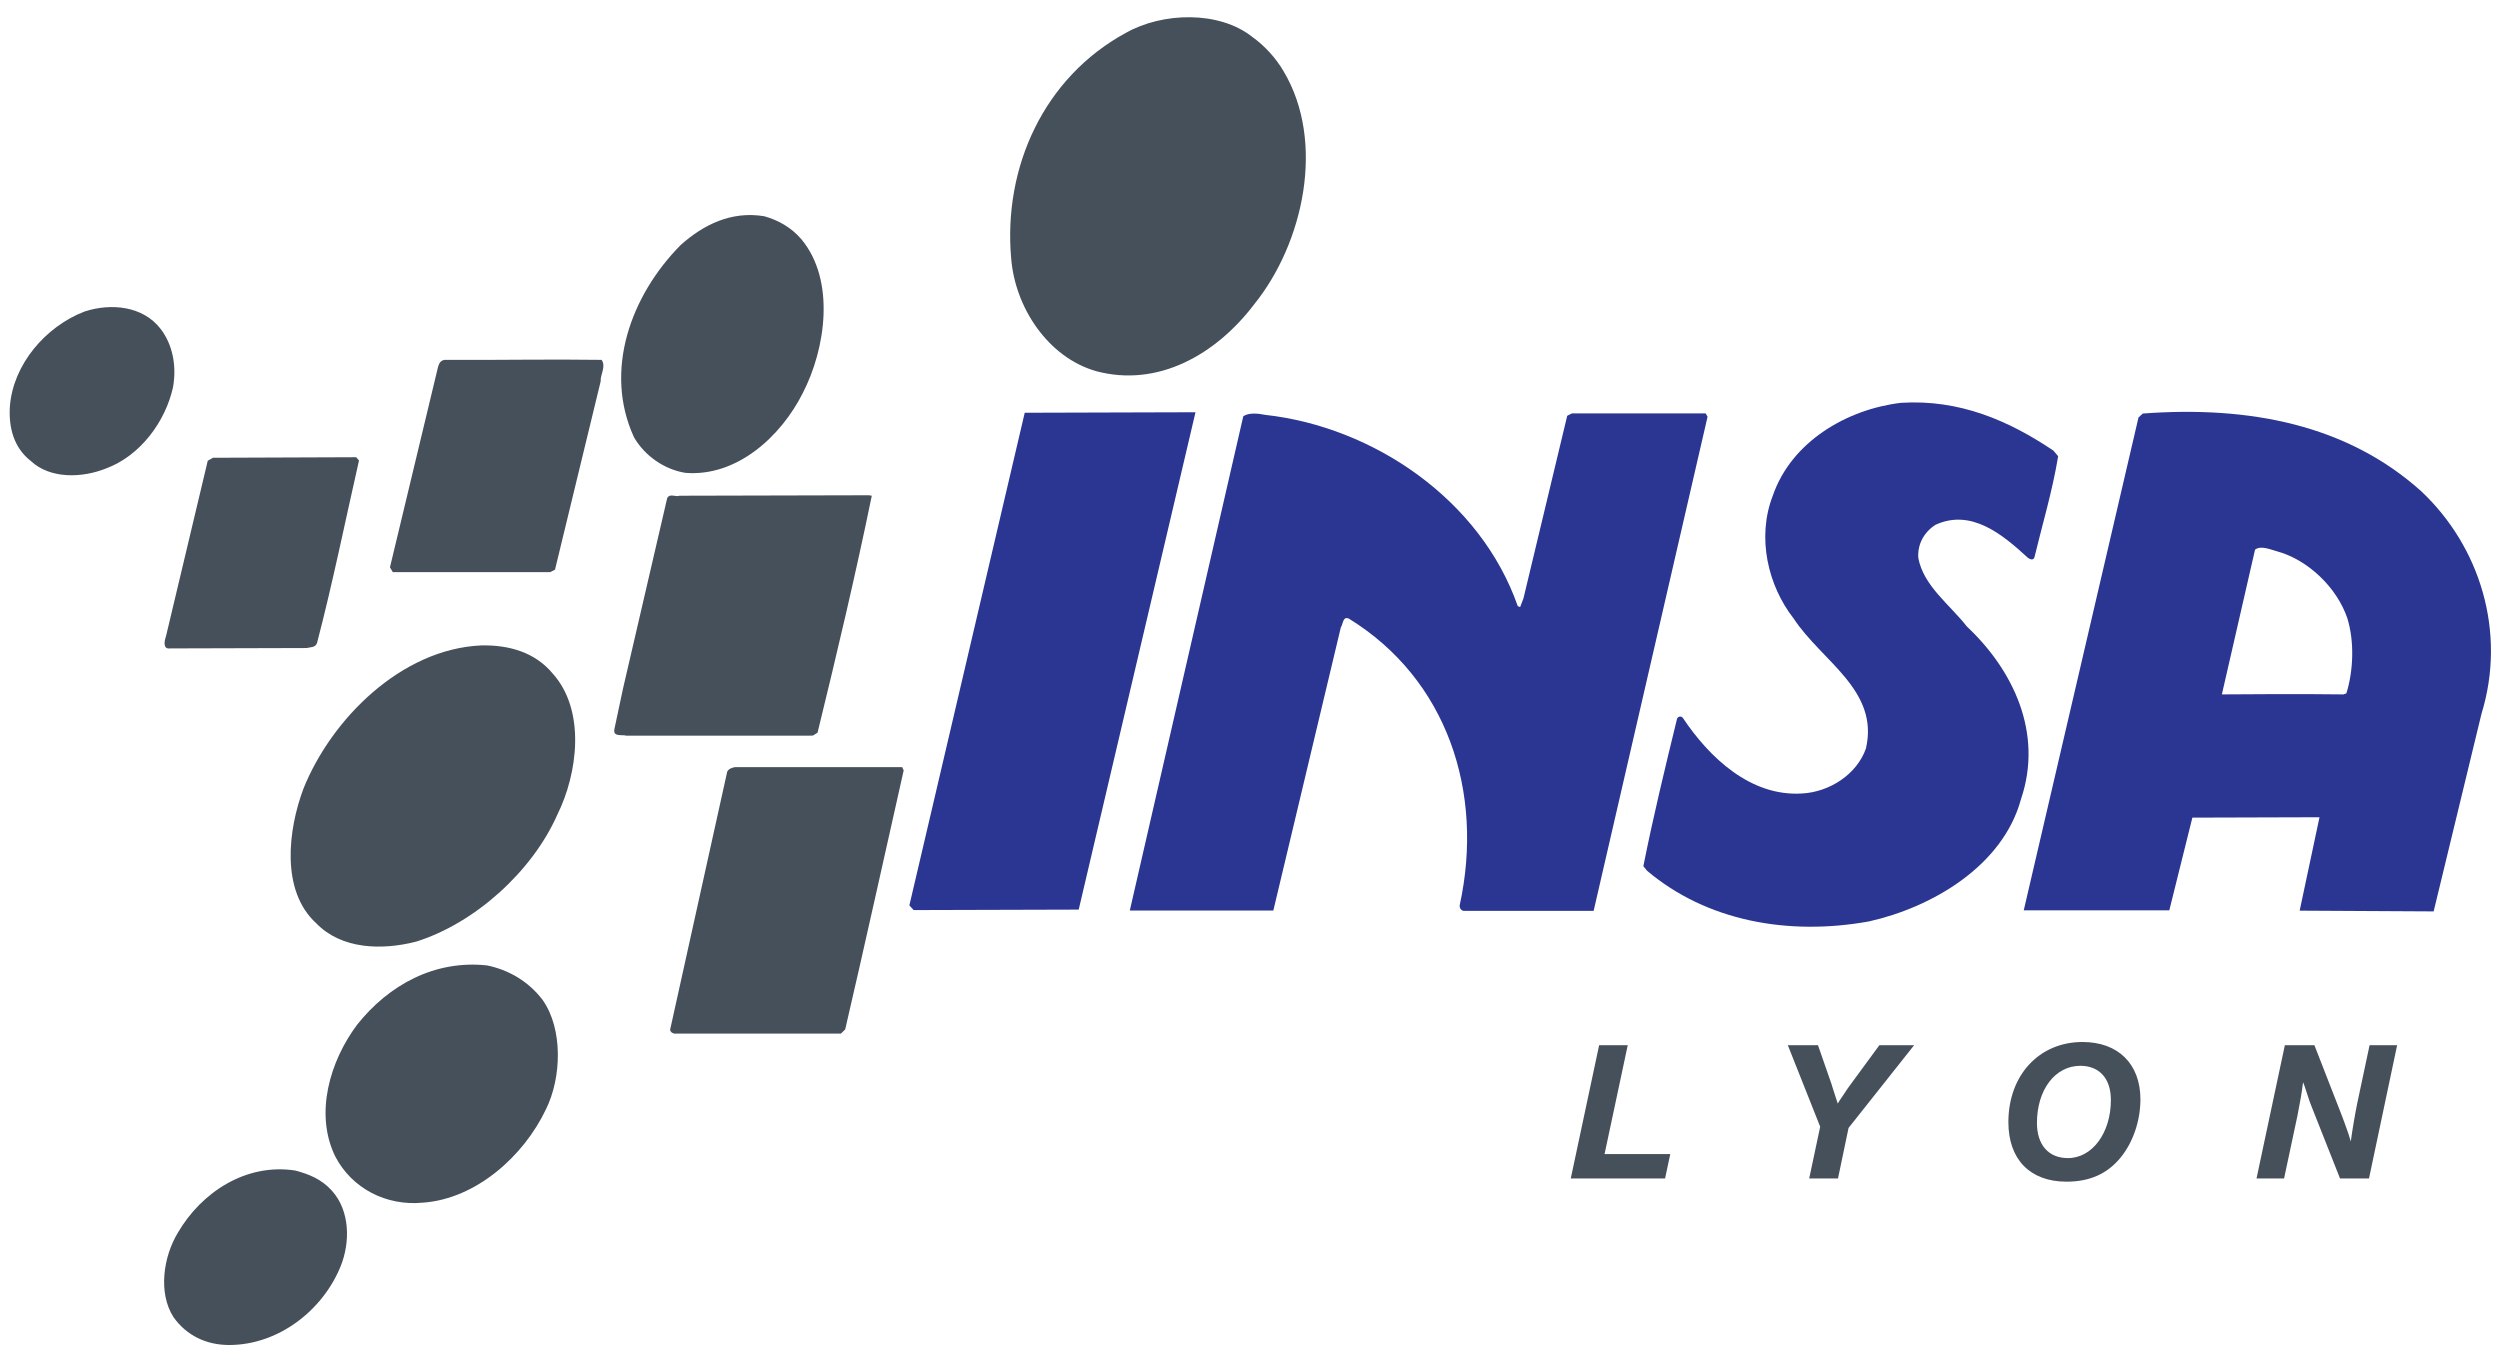 <?xml version="1.0" encoding="UTF-8" standalone="no"?>
<!-- Created with Inkscape (http://www.inkscape.org/) -->

<svg
   xmlns:dc="http://purl.org/dc/elements/1.1/"
   xmlns:cc="http://creativecommons.org/ns#"
   xmlns:rdf="http://www.w3.org/1999/02/22-rdf-syntax-ns#"
   xmlns:svg="http://www.w3.org/2000/svg"
   xmlns="http://www.w3.org/2000/svg"
   version="1.1"
   width="1024"
   height="555"
   id="svg3513">
  <defs
     id="defs3515">
    <clipPath
       id="clipPath3213">
      <path
         d="m 0,0 420.945,0 0,595.276 L 0,595.276 0,0 z"
         id="path3215" />
    </clipPath>
    <clipPath
       id="clipPath3213-0">
      <path
         d="m 0,0 420.945,0 0,595.276 L 0,595.276 0,0 z"
         id="path3215-7" />
    </clipPath>
  </defs>
  <g
     transform="translate(0,-213)"
     id="layer1">
    <g
       transform="matrix(15.963,0,0,-15.963,-5267.602,1079.79)"
       id="g3617">
      <g
         id="g3434">
        <g
           transform="translate(362.928,52.465)"
           id="g3189">
          <path
             d="m 0,0 c 1.074,-1.809 0.512,-4.396 -0.757,-5.972 -0.988,-1.301 -2.478,-2.137 -4.052,-1.718 -1.245,0.353 -2.087,1.642 -2.185,2.897 -0.207,2.339 0.842,4.643 2.942,5.784 0.94,0.532 2.392,0.574 3.246,-0.104 C -0.488,0.661 -0.195,0.338 0,0"
             id="path3191"
             style="fill:#46505b;fill-opacity:1;fill-rule:nonzero;stroke:none" />
        </g>
        <g
           transform="translate(350.552,48.16)"
           id="g3193">
          <path
             d="M 0,0 C 0.879,-1.056 0.622,-2.807 0.037,-3.942 -0.525,-5.064 -1.66,-6.1 -2.978,-5.993 c -0.537,0.087 -1.038,0.43 -1.318,0.913 -0.782,1.705 -0.086,3.635 1.196,4.931 0.586,0.525 1.306,0.881 2.148,0.74 C -0.586,0.488 -0.256,0.3 0,0"
             id="path3195"
             style="fill:#46505b;fill-opacity:1;fill-rule:nonzero;stroke:none" />
        </g>
        <g
           transform="translate(334.111,45.859)"
           id="g3197">
          <path
             d="m 0,0 c 0.305,-0.397 0.415,-0.943 0.317,-1.495 -0.195,-0.883 -0.842,-1.762 -1.721,-2.085 -0.61,-0.245 -1.428,-0.274 -1.928,0.192 -0.427,0.333 -0.574,0.843 -0.537,1.405 0.085,1.076 0.915,2.045 1.916,2.431 C -1.269,0.67 -0.451,0.589 0,0"
             id="path3199"
             style="fill:#46505b;fill-opacity:1;fill-rule:nonzero;stroke:none" />
        </g>
        <g
           transform="translate(345.425,45.066)"
           id="g3201">
          <path
             d="m 0,0 c 0.122,-0.168 -0.037,-0.381 -0.024,-0.551 l -1.172,-4.833 -0.122,-0.062 -4.04,0 -0.073,0.122 1.233,5.139 c 0.024,0.086 0.061,0.171 0.17,0.185 1.38,-0.008 2.704,0.02 4.028,0"
             id="path3203"
             style="fill:#46505b;fill-opacity:1;fill-rule:nonzero;stroke:none" />
        </g>
        <g
           transform="translate(360.664,43.722)"
           id="g3205">
          <path
             d="m 0,0 -2.997,-12.762 -4.235,-0.012 -0.11,0.12 2.96,12.641 L 0,0 z"
             id="path3207"
             style="fill:#2a3692;fill-opacity:1;fill-rule:nonzero;stroke:none" />
        </g>
        <g
           id="g3209">
          <g
             clip-path="url(#clipPath3213-0)"
             id="g3211">
            <g
               transform="translate(368.933,38.747)"
               id="g3217">
              <path
                 d="m 0,0 0.061,-0.023 0.085,0.221 1.123,4.686 0.122,0.062 3.43,0 L 4.87,4.86 1.947,-7.819 l -3.339,0 c -0.06,0.011 -0.109,0.074 -0.097,0.148 0.635,2.905 -0.33,5.803 -2.844,7.35 -0.159,0.07 -0.147,-0.137 -0.207,-0.224 l -1.732,-7.266 -3.683,0 2.912,12.683 c 0.147,0.101 0.391,0.07 0.562,0.036 C -3.698,4.599 -0.952,2.727 0,0"
                 id="path3219"
                 style="fill:#2a3692;fill-opacity:1;fill-rule:nonzero;stroke:none" />
            </g>
            <g
               transform="translate(382.677,42.738)"
               id="g3221">
              <path
                 d="m 0,0 0.122,-0.144 c -0.147,-0.894 -0.403,-1.741 -0.61,-2.6 -0.037,-0.086 -0.122,-0.039 -0.171,-0.003 -0.647,0.597 -1.452,1.264 -2.368,0.842 -0.293,-0.189 -0.464,-0.498 -0.439,-0.851 0.134,-0.718 0.805,-1.192 1.245,-1.757 1.184,-1.111 1.965,-2.73 1.391,-4.426 -0.464,-1.718 -2.282,-2.781 -3.906,-3.143 -2.075,-0.373 -4.162,0.012 -5.688,1.299 l -0.097,0.12 c 0.256,1.287 0.561,2.538 0.866,3.79 0.037,0.061 0.11,0.063 0.147,0.014 0.683,-1.023 1.745,-2.026 3.064,-1.939 0.707,0.04 1.403,0.493 1.635,1.157 0.342,1.496 -1.135,2.234 -1.855,3.331 -0.659,0.84 -0.952,2.079 -0.537,3.15 0.476,1.389 1.904,2.223 3.295,2.386 C -2.405,1.318 -1.147,0.77 0,0"
                 id="path3223"
                 style="fill:#2a3692;fill-opacity:1;fill-rule:nonzero;stroke:none" />
            </g>
            <g
               transform="translate(339.2,42.484)"
               id="g3225">
              <path
                 d="m 0,0 c -0.354,-1.557 -0.671,-3.126 -1.074,-4.672 -0.037,-0.135 -0.171,-0.114 -0.269,-0.14 l -3.503,-0.01 c -0.195,-0.029 -0.146,0.204 -0.109,0.302 l 1.074,4.514 0.134,0.076 3.674,0.014 L 0,0 z"
                 id="path3227"
                 style="fill:#46505b;fill-opacity:1;fill-rule:nonzero;stroke:none" />
            </g>
            <g
               transform="translate(352.358,41.58)"
               id="g3229">
              <path
                 d="m 0,0 c -0.415,-2.022 -0.903,-4.081 -1.392,-6.081 l -0.122,-0.075 -4.784,-0.001 c -0.11,0.035 -0.354,-0.044 -0.305,0.177 l 0.219,1.03 1.135,4.893 C -5.175,0.067 -5.041,-0.039 -4.931,0 L -0.073,0.012 0,0 z"
                 id="path3231"
                 style="fill:#46505b;fill-opacity:1;fill-rule:nonzero;stroke:none" />
            </g>
            <g
               transform="translate(392.111,41.699)"
               id="g3233">
              <path
                 d="m 0,0 c 1.514,-1.422 2.197,-3.617 1.55,-5.717 l -1.227,-5.068 -3.438,0.019 0.509,2.397 -3.262,-0.01 -0.592,-2.379 -3.735,0 2.945,12.648 0.11,0.1 C -4.406,2.192 -1.904,1.706 0,0 m -3.711,-1.541 c -0.17,0.046 -0.402,0.151 -0.549,0.038 l -0.851,-3.714 c 0,0 2.133,0.017 3.122,0 l 0.073,0.027 c 0.183,0.59 0.207,1.335 0.024,1.929 -0.268,0.788 -1.013,1.505 -1.819,1.72"
                 id="path3235"
                 style="fill:#2a3692;fill-opacity:1;fill-rule:nonzero;stroke:none" />
            </g>
            <g
               transform="translate(344.168,37.02)"
               id="g3237">
              <path
                 d="m 0,0 c 0.854,-0.947 0.647,-2.562 0.122,-3.622 -0.647,-1.466 -2.124,-2.79 -3.625,-3.26 -0.879,-0.226 -1.916,-0.198 -2.563,0.472 -0.916,0.836 -0.72,2.402 -0.33,3.448 0.72,1.796 2.515,3.591 4.565,3.681 C -1.111,0.734 -0.452,0.54 0,0"
                 id="path3239"
                 style="fill:#46505b;fill-opacity:1;fill-rule:nonzero;stroke:none" />
            </g>
            <g
               transform="translate(353.176,34.531)"
               id="g3241">
              <path
                 d="m 0,0 c -0.5,-2.219 -0.988,-4.438 -1.501,-6.646 l -0.11,-0.107 -4.272,0 c -0.061,0.011 -0.11,0.052 -0.11,0.101 l 1.465,6.621 c 0.037,0.074 0.122,0.101 0.195,0.115 l 4.296,0 L 0,0 z"
                 id="path3243"
                 style="fill:#46505b;fill-opacity:1;fill-rule:nonzero;stroke:none" />
            </g>
            <g
               transform="translate(343.912,28.642)"
               id="g3245">
              <path
                 d="m 0,0 c 0.525,-0.746 0.488,-1.992 0.085,-2.806 -0.573,-1.207 -1.794,-2.294 -3.149,-2.395 -0.952,-0.093 -1.831,0.365 -2.258,1.186 -0.537,1.1 -0.134,2.451 0.562,3.38 0.818,1.03 2.001,1.665 3.332,1.521 C -0.879,0.775 -0.366,0.481 0,0"
                 id="path3247"
                 style="fill:#46505b;fill-opacity:1;fill-rule:nonzero;stroke:none" />
            </g>
            <g
               transform="translate(338.505,23.747)"
               id="g3249">
              <path
                 d="m 0,0 c 0.464,-0.515 0.476,-1.321 0.22,-1.948 -0.464,-1.133 -1.599,-2.01 -2.856,-2.011 -0.574,0 -1.087,0.233 -1.429,0.715 -0.402,0.626 -0.256,1.557 0.11,2.163 0.611,1.049 1.758,1.793 3.015,1.599 C -0.598,0.427 -0.269,0.3 0,0"
                 id="path3251"
                 style="fill:#46505b;fill-opacity:1;fill-rule:nonzero;stroke:none" />
            </g>
          </g>
        </g>
        <g
           transform="translate(371.16,24.687)"
           id="g3253">
          <path
             d="m 0,0 1.686,0 -0.133,-0.625 -2.42,0 0.728,3.419 0.734,0 L 0,0 z"
             id="path3255"
             style="fill:#46505b;fill-opacity:1;fill-rule:nonzero;stroke:none" />
        </g>
      </g>
      <g
         transform="translate(377.421,25.358)"
         id="g3265">
        <path
           d="m 0,0 -0.271,-1.297 -0.739,0 0.282,1.328 -0.83,2.091 0.774,0 0.349,-1.004 0.015,-0.051 c 0.046,-0.149 0.015,-0.052 0.092,-0.287 0.036,-0.108 0.031,-0.088 0.051,-0.155 0.041,0.072 0.041,0.072 0.144,0.221 0.087,0.133 0.143,0.216 0.164,0.241 l 0.759,1.035 0.892,0 L 0,0 z"
           id="path3267"
           style="fill:#46505b;fill-opacity:1;fill-rule:nonzero;stroke:none" />
      </g>
      <g
         transform="translate(384.91,26.091)"
         id="g3269">
        <path
           d="m 0,0 c 0,-0.548 -0.189,-1.102 -0.507,-1.492 -0.344,-0.42 -0.795,-0.62 -1.39,-0.62 -0.933,0 -1.491,0.569 -1.491,1.528 0,1.204 0.789,2.056 1.902,2.056 C -0.569,1.472 0,0.907 0,0 m -2.655,-0.605 c 0,-0.563 0.297,-0.902 0.795,-0.902 0.625,0 1.102,0.646 1.102,1.492 0,0.548 -0.293,0.876 -0.785,0.876 -0.646,0 -1.112,-0.615 -1.112,-1.466"
           id="path3271"
           style="fill:#46505b;fill-opacity:1;fill-rule:nonzero;stroke:none" />
      </g>
      <g
         transform="translate(390.775,24.061)"
         id="g3273">
        <path
           d="m 0,0 -0.743,0 -0.718,1.815 c -0.057,0.143 -0.046,0.107 -0.19,0.549 -0.005,0.01 -0.02,0.051 -0.041,0.107 C -1.718,2.24 -1.769,1.943 -1.835,1.615 L -2.179,0 l -0.707,0 0.727,3.419 0.759,0 0.703,-1.804 c 0.025,-0.062 0.113,-0.303 0.169,-0.466 0.025,-0.078 0.03,-0.103 0.061,-0.2 0.031,0.245 0.113,0.727 0.164,0.973 l 0.318,1.497 0.707,0 L 0,0 z"
           id="path3275"
           style="fill:#46505b;fill-opacity:1;fill-rule:nonzero;stroke:none" />
      </g>
    </g>
  </g>
</svg>
